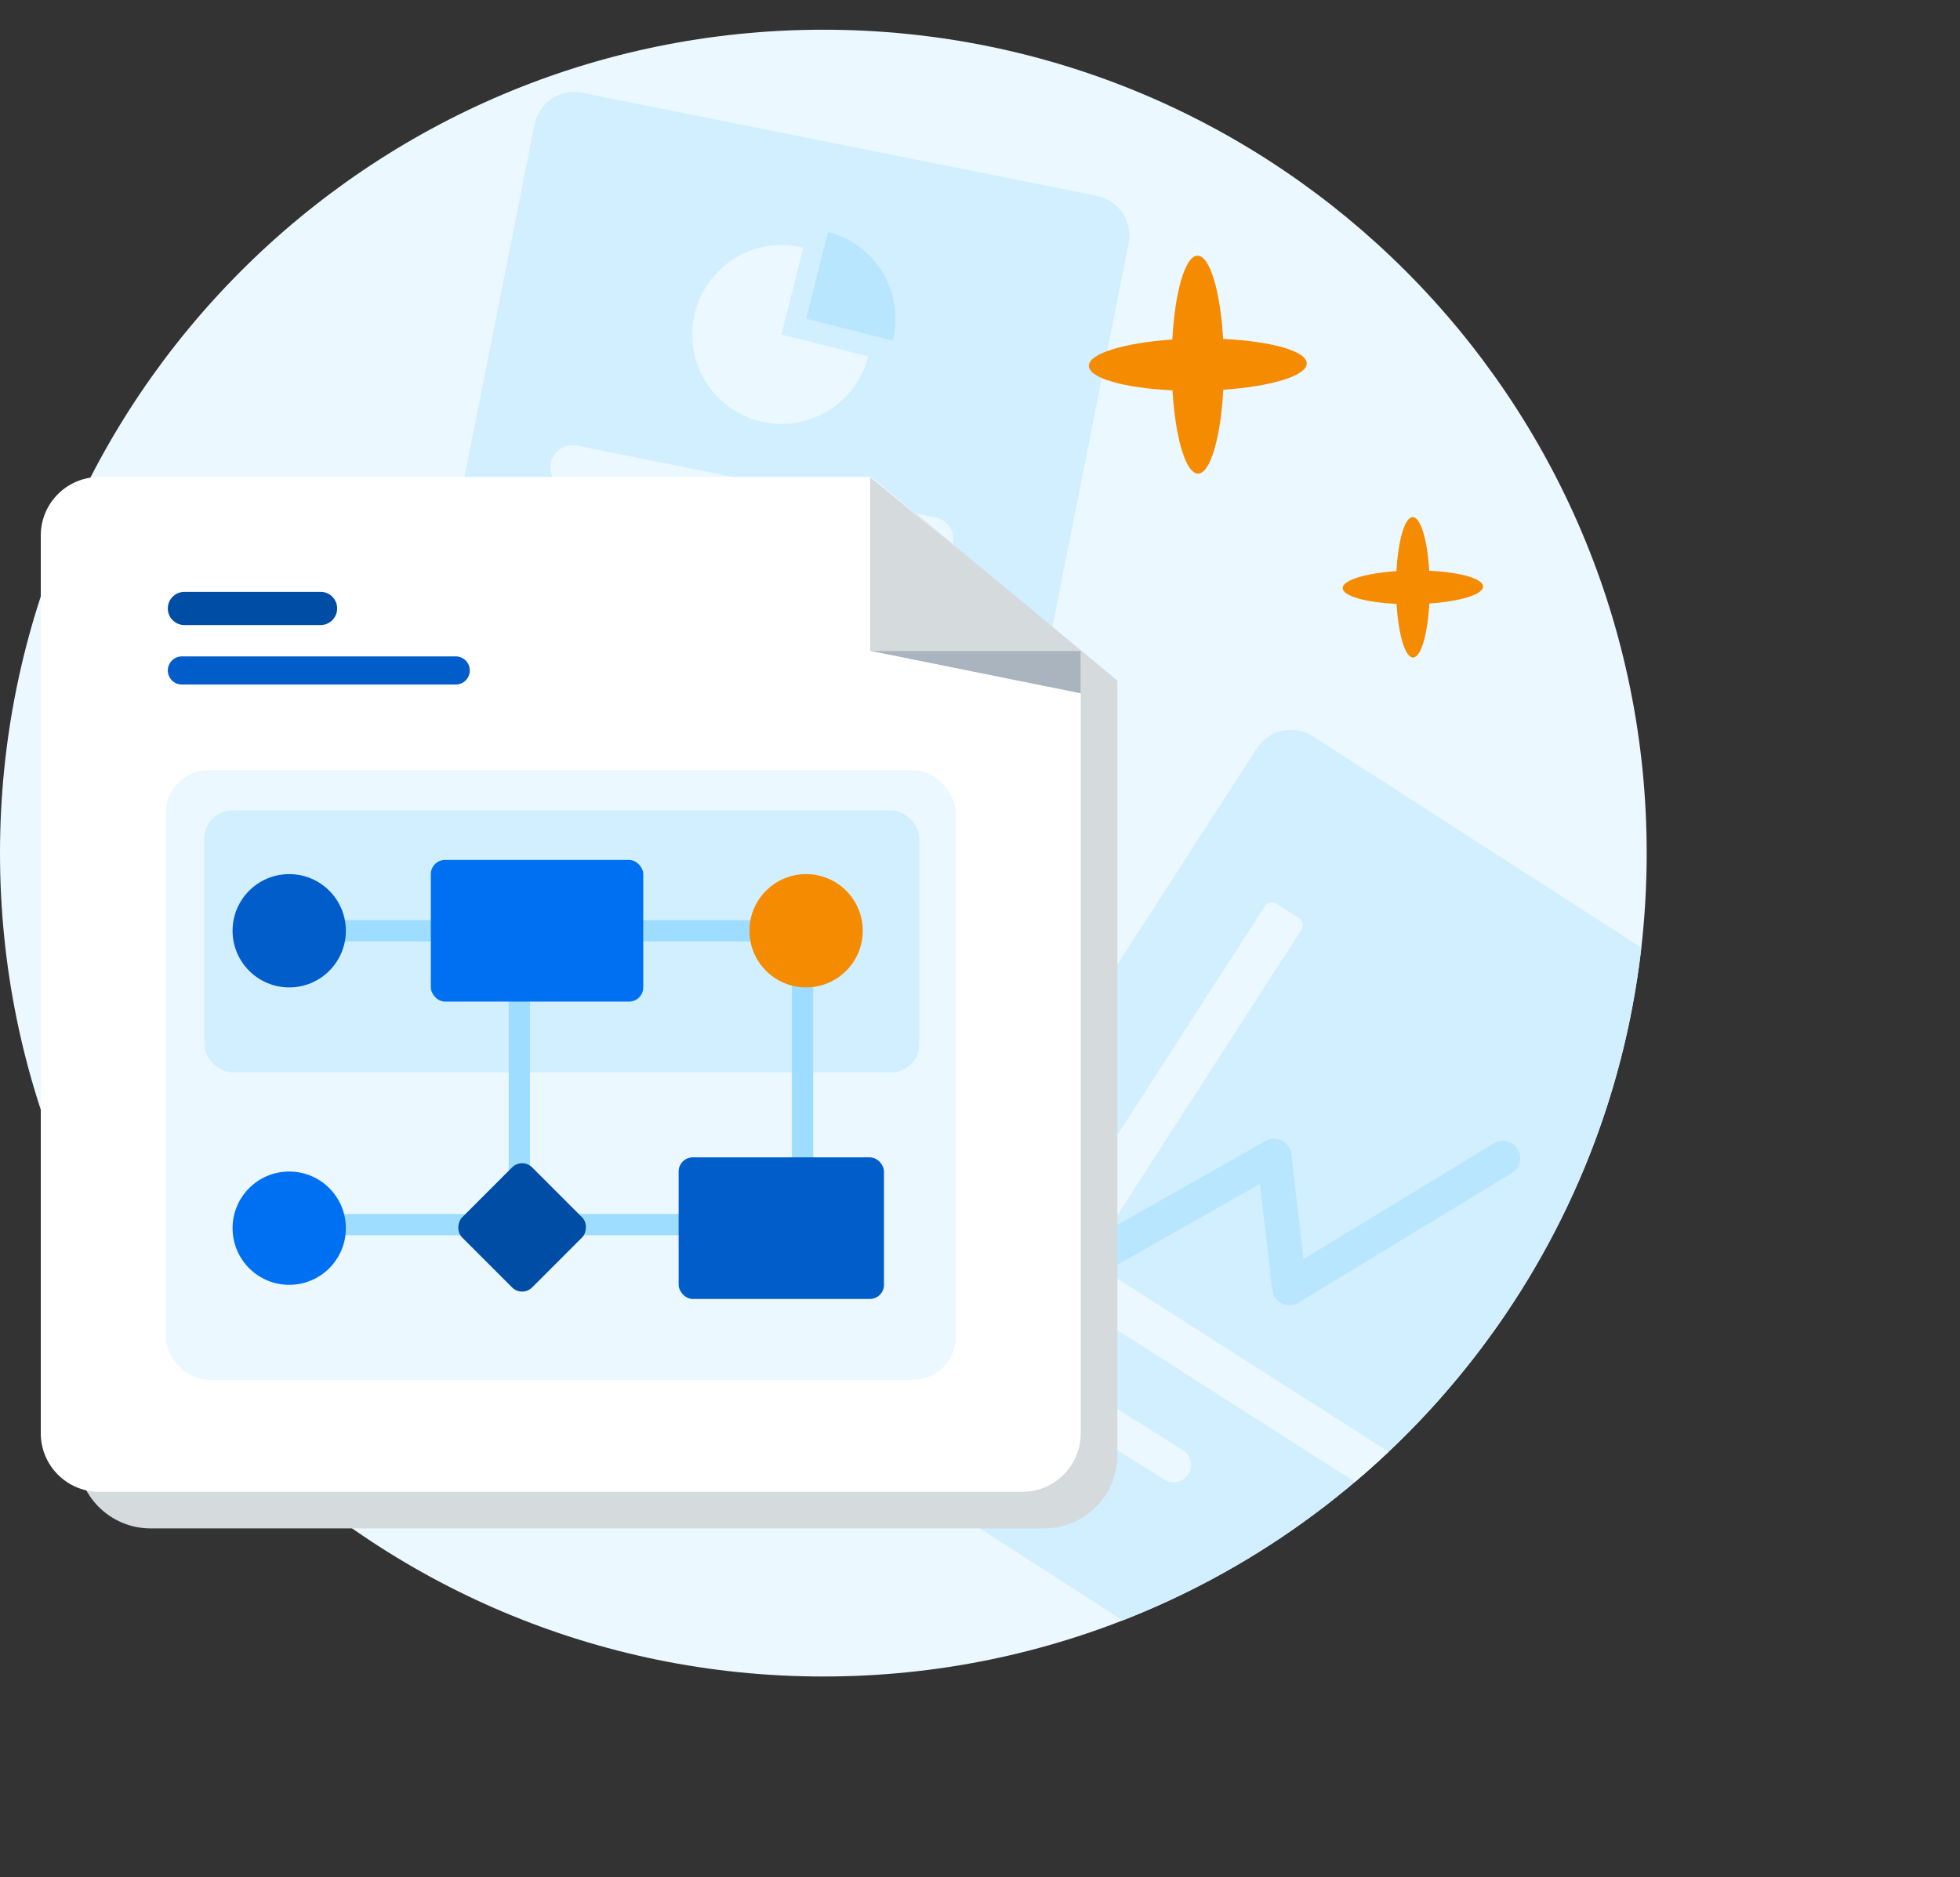 <svg width="189" height="181" viewBox="0 0 189 181" fill="none" xmlns="http://www.w3.org/2000/svg">
<rect x="0" y="0" width="189" height="181" fill="#333333" stroke="none"/>
<path d="M79.394 161.654C123.243 161.654 158.789 126.108 158.789 82.26C158.789 38.411 123.243 2.865 79.394 2.865C35.546 2.865 0 38.411 0 82.26C0 126.108 35.546 161.654 79.394 161.654Z" fill="#EBF8FF"/>
<path d="M105.777 18.883L56.117 8.941C54.011 8.519 51.965 9.888 51.545 11.998L37.153 84.397C36.733 86.507 38.1 88.559 40.206 88.981L89.866 98.923C91.971 99.345 94.018 97.976 94.437 95.866L108.83 23.467C109.249 21.357 107.883 19.305 105.777 18.883Z" fill="#D1EFFF"/>
<path d="M77.462 23.885C75.81 23.468 74.073 23.55 72.469 24.123C70.865 24.695 69.467 25.732 68.451 27.101C67.435 28.47 66.848 30.11 66.762 31.814C66.677 33.519 67.098 35.21 67.972 36.675C68.846 38.141 70.133 39.313 71.671 40.046C73.21 40.778 74.93 41.037 76.615 40.79C78.3 40.542 79.873 39.8 81.136 38.656C82.4 37.512 83.296 36.019 83.712 34.364L75.357 32.257L77.462 23.885Z" fill="#EBF8FF"/>
<path d="M79.841 22.372L77.743 30.736L86.09 32.844C86.367 31.745 86.424 30.603 86.259 29.482C86.095 28.361 85.711 27.284 85.131 26.311C84.55 25.338 83.785 24.49 82.877 23.814C81.969 23.138 80.938 22.648 79.841 22.372Z" fill="#B8E6FF"/>
<path d="M90.221 49.895L55.615 42.967C54.467 42.737 53.351 43.483 53.123 44.634C52.894 45.784 53.639 46.903 54.787 47.133L89.392 54.061C90.541 54.291 91.657 53.545 91.885 52.394C92.114 51.244 91.369 50.125 90.221 49.895Z" fill="#EBF8FF"/>
<path d="M88.262 57.014L53.656 50.086C52.508 49.856 51.392 50.602 51.164 51.753C50.935 52.903 51.68 54.022 52.828 54.252L87.433 61.18C88.582 61.41 89.698 60.664 89.926 59.514C90.155 58.363 89.41 57.244 88.262 57.014Z" fill="#EBF8FF"/>
<path d="M70.266 60.758L51.831 57.067C50.683 56.837 49.567 57.583 49.338 58.733C49.109 59.884 49.855 61.003 51.003 61.233L69.438 64.923C70.586 65.153 71.702 64.407 71.931 63.257C72.16 62.106 71.414 60.987 70.266 60.758Z" fill="#EBF8FF"/>
<path fill-rule="evenodd" clip-rule="evenodd" d="M108.268 156.241C135.132 145.749 154.88 121.047 158.271 91.375L126.579 70.987C124.773 69.825 122.363 70.349 121.197 72.156L81.176 134.182C80.01 135.989 80.528 138.396 82.334 139.558L108.268 156.241Z" fill="#D1EFFF"/>
<path fill-rule="evenodd" clip-rule="evenodd" d="M146.353 110.802C146.832 111.59 146.582 112.617 145.794 113.096L125.212 125.608C124.726 125.903 124.123 125.931 123.612 125.682C123.102 125.433 122.753 124.941 122.686 124.376L121.488 114.157L104.479 123.8C103.677 124.255 102.659 123.973 102.204 123.171C101.749 122.369 102.031 121.35 102.833 120.896L122.029 110.012C122.516 109.736 123.109 109.722 123.607 109.975C124.106 110.228 124.446 110.714 124.511 111.27L125.699 121.404L144.06 110.243C144.848 109.764 145.875 110.014 146.353 110.802Z" fill="#B8E6FF"/>
<path d="M121.956 87.397C122.206 87.009 122.722 86.898 123.11 87.148L125.232 88.516C125.619 88.766 125.731 89.282 125.481 89.67L103.819 123.267C103.569 123.654 103.053 123.766 102.665 123.516L100.543 122.148C100.156 121.898 100.044 121.381 100.294 120.994L121.956 87.397Z" fill="#EBF8FF"/>
<path fill-rule="evenodd" clip-rule="evenodd" d="M133.904 139.984L102.159 119.723C101.771 119.475 101.255 119.589 101.007 119.978L99.648 122.106C99.4 122.495 99.514 123.011 99.903 123.259L130.657 142.888C131.766 141.949 132.848 140.981 133.904 139.984Z" fill="#EBF8FF"/>
<path d="M95.411 130.111C95.9 129.33 96.935 129.086 97.716 129.576L114.078 139.833C114.859 140.323 115.091 141.36 114.601 142.141C114.111 142.922 113.077 143.166 112.296 142.676L95.934 132.419C95.153 131.929 94.921 130.892 95.411 130.111Z" fill="#EBF8FF"/>
<path d="M126.007 35.04C126.007 33.851 122.556 32.899 117.945 32.683C117.681 28.078 116.666 24.654 115.477 24.656C114.288 24.659 113.299 28.11 113.046 32.738C108.422 33.055 104.984 34.088 105 35.279C105.016 36.471 108.451 37.423 113.062 37.636C113.339 42.241 114.341 45.665 115.527 45.663C116.713 45.66 117.707 42.21 117.96 37.581C122.585 37.264 126.02 36.231 126.007 35.04Z" fill="#F58B00"/>
<path d="M143.011 56.553C143.011 55.787 140.787 55.173 137.816 55.034C137.646 52.066 136.992 49.86 136.225 49.861C135.459 49.863 134.822 52.087 134.659 55.07C131.679 55.274 129.463 55.94 129.474 56.707C129.484 57.475 131.698 58.089 134.669 58.226C134.848 61.194 135.493 63.401 136.258 63.399C137.022 63.397 137.663 61.173 137.826 58.19C140.806 57.987 143.02 57.321 143.011 56.553Z" fill="#F58B00"/>
<path d="M7.46 56.575C7.46 52.678 10.619 49.52 14.515 49.52H88.323L107.744 65.621V140.318C107.744 144.214 104.586 147.373 100.689 147.373H14.515C10.619 147.373 7.46 144.214 7.46 140.318V56.575Z" fill="#D5DADD"/>
<path d="M3.932 51.637C3.932 48.519 6.459 45.992 9.577 45.992H84.019L104.217 62.909V138.201C104.217 141.319 101.689 143.846 98.572 143.846H9.577C6.459 143.846 3.932 141.319 3.932 138.201V51.637Z" fill="white"/>
<path d="M83.91 62.756L104.217 66.851V62.756H83.91Z" fill="#A9B4BE"/>
<path d="M83.91 62.755H104.217L83.91 45.992V62.755Z" fill="#D5DADD"/>
<rect x="15.99" y="74.268" width="76.168" height="58.77" rx="4.097" fill="#EBF8FF"/>
<rect x="19.695" y="78.141" width="68.96" height="25.263" rx="2.731" fill="#D1EFFF"/>
<path fill-rule="evenodd" clip-rule="evenodd" d="M23.792 117.059H71.586V119.107H23.792V117.059Z" fill="#9EDDFF"/>
<path fill-rule="evenodd" clip-rule="evenodd" d="M78.414 93.845L78.414 114.328L76.365 114.328L76.365 93.845L78.414 93.845Z" fill="#9EDDFF"/>
<path fill-rule="evenodd" clip-rule="evenodd" d="M51.102 95.893L51.102 114.328L49.054 114.328L49.054 95.893L51.102 95.893Z" fill="#9EDDFF"/>
<path fill-rule="evenodd" clip-rule="evenodd" d="M27.174 88.723H72.579V90.772H27.174V88.723Z" fill="#9EDDFF"/>
<circle cx="27.889" cy="118.425" r="5.462" fill="#0070F2"/>
<circle cx="27.889" cy="89.747" r="5.462" fill="#005DC9"/>
<circle cx="77.731" cy="89.747" r="5.462" fill="#F58B00"/>
<rect x="41.544" y="82.92" width="20.483" height="13.655" rx="1.366" fill="#0070F2"/>
<rect x="65.441" y="111.596" width="19.8" height="13.655" rx="1.366" fill="#005DC9"/>
<rect x="50.347" y="111.596" width="9.552" height="9.552" rx="1.366" transform="rotate(45 50.347 111.596)" fill="#004DA5"/>
<path d="M30.911 57.066H17.785C16.9 57.066 16.183 57.784 16.183 58.668C16.183 59.553 16.9 60.27 17.785 60.27H30.911C31.796 60.27 32.513 59.553 32.513 58.668C32.513 57.784 31.796 57.066 30.911 57.066Z" fill="#004DA5"/>
<path d="M43.943 63.291H17.541C16.791 63.291 16.183 63.899 16.183 64.649C16.183 65.398 16.791 66.006 17.541 66.006H43.943C44.693 66.006 45.301 65.398 45.301 64.649C45.301 63.899 44.693 63.291 43.943 63.291Z" fill="#005DC9"/>
</svg>
